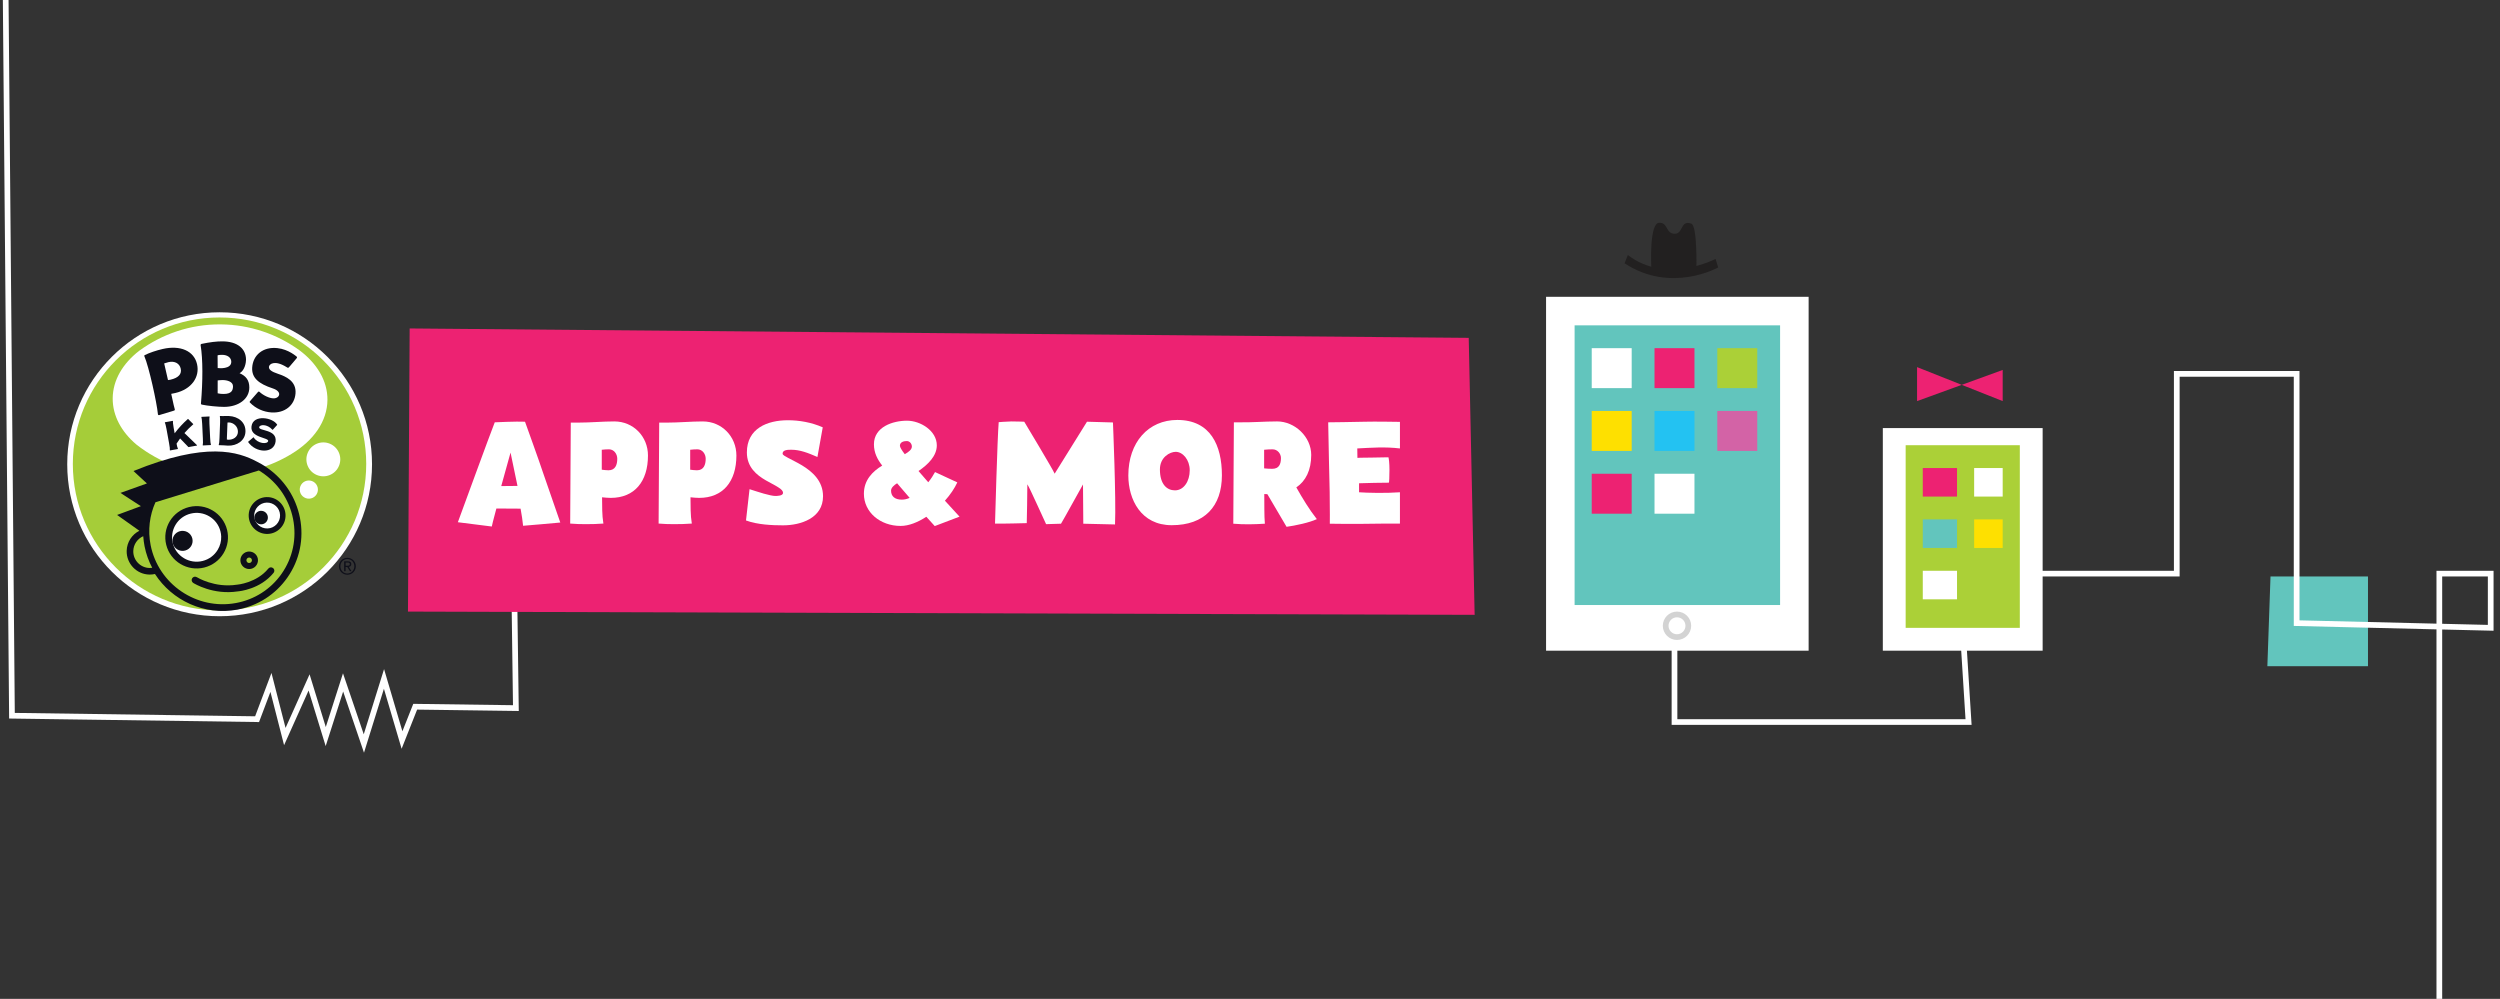 <?xml version="1.0" encoding="utf-8"?>
<!-- Generator: Adobe Illustrator 14.0.0, SVG Export Plug-In . SVG Version: 6.00 Build 43363)  -->
<!DOCTYPE svg PUBLIC "-//W3C//DTD SVG 1.1//EN" "http://www.w3.org/Graphics/SVG/1.1/DTD/svg11.dtd">
<svg version="1.1" id="Layer_1" xmlns="http://www.w3.org/2000/svg" xmlns:xlink="http://www.w3.org/1999/xlink" x="0px" y="0px"
	 width="438px" height="175px" viewBox="0 0 438 175" enable-background="new 0 0 438 175" xml:space="preserve">
<rect x="0" y="0" width="438" height="175" fill="#333333" stroke="none"/>
<g>
	<g>
		<polygon fill="#62C5BD" points="397.793,101 397.242,116.721 414.871,116.717 414.871,101 		"/>
		<polyline fill="none" stroke="#FFFFFF" stroke-miterlimit="10" points="1,0 2.095,125.393 45.041,126 47.47,119.559 49.9,129.046 
			54.152,119.559 57.069,129.046 60.106,119.559 63.75,130.261 67.275,118.951 70.432,129.653 72.742,123.818 90.382,124.059 
			89.975,93.942 		"/>
		<polyline fill="none" stroke="#FFFFFF" stroke-miterlimit="10" points="293.371,91 293.371,126.5 344.891,126.5 343.254,100.5 
			381.371,100.5 381.371,65.5 402.371,65.5 402.371,109.173 436.371,109.993 436.371,100.5 427.371,100.5 427.371,175 		"/>
		<polygon fill="#ED2272" points="257.32,59.193 71.771,57.544 71.476,107.15 258.357,107.719 		"/>
		<rect x="270.871" y="52" fill="#FFFFFF" width="46" height="62"/>
		<rect x="275.871" y="57" fill="#62C5BD" width="36" height="49"/>
		<circle fill="none" stroke="#D3D3D3" stroke-miterlimit="10" cx="293.809" cy="109.636" r="1.984"/>
		<rect x="329.871" y="75" fill="#FFFFFF" width="28" height="39"/>
		<rect x="333.871" y="78" fill="#ABD037" width="20" height="32"/>
		<g>
			<path fill="#222020" d="M284.625,46.129c8.139,5.372,16.402,0.73,16.402,0.73l-0.461-1.496c0,0-8.619,4.526-15.371-0.686
				L284.625,46.129z"/>
			<path fill="#222020" d="M297.207,47.176c0,0,0.201-7.636-0.9-8.004c-1.98-0.661-1.334,1.814-2.932,1.781
				s-1.104-2.052-2.742-1.916c-1.637,0.136-1.385,7.146-1.295,8.237C289.428,48.365,296.041,49.03,297.207,47.176"/>
		</g>
		<polygon fill="#ED2272" points="335.871,64.319 335.871,70.273 350.871,64.815 350.871,70.273 		"/>
		<g>
			<g>
				<path fill="#FFFFFF" d="M38.479,54.713c-14.747,0-26.701,11.92-26.701,26.626c0,14.704,11.954,26.624,26.701,26.624
					c14.744,0,26.7-11.92,26.7-26.624C65.179,66.633,53.223,54.713,38.479,54.713"/>
				<path fill="#A5CD39" d="M38.462,55.621c-14.194,0-25.7,11.49-25.7,25.664c0,14.173,11.505,25.662,25.7,25.662
					c14.191,0,25.7-11.489,25.7-25.662C64.162,67.111,52.654,55.621,38.462,55.621"/>
				<path fill="#FFFFFF" d="M19.745,69.796c0.021-3.19,1.759-6.098,4.617-8.318c4.034-2.962,8.98-4.688,14.314-4.645
					c5.138,0.043,9.888,1.717,13.797,4.54c3.059,2.297,4.917,5.347,4.896,8.682c-0.025,3.771-2.447,7.145-6.281,9.46l0.003,0.002
					c-3.689,2.257-8.006,3.537-12.612,3.5c-5.492-0.043-10.543-1.953-14.589-5.14C21.277,75.661,19.726,72.846,19.745,69.796"/>
				<path fill="#0E0F19" d="M41.977,65.385c0.947-0.52,1.125-1.919,1.126-2.358c-0.002-1.933-1.493-3.22-4.162-3.22
					c-0.999-0.002-2.108,0.126-3.658,0.448l0,0c-0.079,0.018-0.137,0.091-0.139,0.179c0.001,0.014,0.002,0.029,0.005,0.043
					c0.408,2.464,0.389,6.306,0.06,10.191c-0.005,0.015-0.008,0.027-0.008,0.042c0,0.09,0.067,0.163,0.151,0.176
					c0.958,0.21,2.852,0.399,3.905,0.399c2.528-0.002,4.426-1.388,4.424-3.387C43.683,66.643,43.12,65.881,41.977,65.385
					 M38.912,62.167c0.951,0,1.599,0.495,1.608,1.206c0.021,1.354-2.208,1.145-2.382,1.106l-0.018-2.213
					C38.107,62.268,38.238,62.167,38.912,62.167 M39.164,69.021c-0.37,0-0.706-0.032-1.031-0.114l0.004-2.259
					c0,0,0.545-0.064,0.851-0.063c0.826,0.001,1.85,0.289,1.834,1.112C40.81,68.378,40.586,69.021,39.164,69.021"/>
				<path fill="#0E0F19" d="M28.501,61.142c-1.115,0.255-2.325,0.666-3.109,1.056c-0.001,0-0.001,0.001-0.003,0.001
					c-0.175,0.066-0.093,0.221-0.091,0.223c0.79,1.837,2.167,8.053,2.368,10.13v0.001c-0.002,0.016,0.001,0.028,0.004,0.046
					c0.021,0.094,0.117,0.155,0.21,0.132c0.002,0,2.61-0.792,2.611-0.792c0.099-0.021,0.157-0.115,0.137-0.211
					c-0.003-0.005-0.005-0.009-0.006-0.012c-0.013-0.053-0.029-0.119-0.054-0.228l-0.14-0.537l-0.428-1.949
					c0,0,0.67-0.138,0.716-0.147c2.827-0.649,4.323-2.793,3.807-5.049C33.994,61.485,31.612,60.426,28.501,61.142 M29.87,66.522
					c-0.208,0.049-0.439,0.068-0.437,0.067l-0.668-2.916c0,0,0.527-0.173,0.75-0.225c1.115-0.254,1.943,0.238,2.146,1.129
					C31.874,65.497,31.299,66.195,29.87,66.522"/>
				<path fill="#0E0F19" d="M50.209,64.318c0.029,0.034,0.189,0.115,0.238,0.119c0.081,0.006,0.115-0.037,0.115-0.037s0,0,0.001,0
					c0.166-0.134-0.016,0.022,1.423-1.654c0.028-0.025,0.046-0.062,0.054-0.104c0.018-0.081-0.055-0.162-0.061-0.158
					c-0.009,0.01-1.377-1.281-3.392-1.496c-2.505-0.27-4.266,1.222-4.404,3.402c-0.111,1.821,1.145,2.852,3.613,3.661
					c1.763,0.578,1.166,1.791,0.079,1.742c-0.695-0.03-1.754-0.514-2.414-1.141c0,0-0.026-0.035-0.096-0.046
					c-0.063-0.012-0.123,0.014-0.159,0.06l-1.412,1.624c0,0.002-0.04,0.061-0.049,0.099c-0.016,0.098,0.059,0.155,0.059,0.155
					c1.004,1.043,2.389,1.631,3.756,1.717c2.348,0.145,4.045-1.244,4.213-3.313c0.181-2.198-1.716-3.004-3.055-3.449
					c-1.153-0.384-1.644-0.74-1.597-1.24C47.176,63.759,48.137,63.032,50.209,64.318"/>
				<path fill="#FFFFFF" d="M55.504,83.22c1.513,0.632,3.251-0.082,3.883-1.596c0.634-1.512-0.081-3.251-1.592-3.883
					c-1.512-0.633-3.253,0.081-3.884,1.593C53.278,80.848,53.991,82.588,55.504,83.22"/>
				<path fill="#FFFFFF" d="M49.501,90.229c-0.052-1.492-1.301-2.66-2.792-2.608c-1.492,0.05-2.66,1.3-2.609,2.791
					c0.052,1.491,1.302,2.659,2.792,2.609C48.384,92.969,49.552,91.718,49.501,90.229"/>
				<path fill="#FFFFFF" d="M35.634,98.858c2.625-0.651,4.224-3.293,3.569-5.904c-0.651-2.609-3.311-4.196-5.935-3.545
					c-2.624,0.65-4.221,3.292-3.568,5.904C30.352,97.921,33.009,99.51,35.634,98.858"/>
				<path fill="#0E0F19" d="M44.545,99.414c0.694-0.487,0.86-1.448,0.371-2.139c-0.49-0.689-1.457-0.855-2.149-0.368
					c-0.695,0.488-0.86,1.447-0.37,2.139c0.239,0.333,0.593,0.558,1,0.627C43.801,99.741,44.209,99.65,44.545,99.414 M43.261,98.438
					c-0.154-0.218-0.101-0.519,0.116-0.671c0.218-0.153,0.522-0.103,0.675,0.115c0.152,0.217,0.1,0.519-0.115,0.671
					c-0.108,0.072-0.235,0.101-0.363,0.08C43.447,98.611,43.335,98.543,43.261,98.438"/>
				<path fill="#0E0F19" d="M47.012,99.614c-2.061,2.528-5.421,2.815-5.453,2.818l-0.024,0.001l-0.026,0.004
					c-3.91,0.607-6.994-1.293-7.024-1.314c-0.275-0.172-0.641-0.088-0.815,0.187c-0.176,0.277-0.093,0.644,0.182,0.818
					c0.139,0.087,3.459,2.148,7.811,1.484c0.273-0.021,3.92-0.366,6.267-3.249c0.088-0.107,0.131-0.233,0.135-0.361
					c0.002-0.176-0.074-0.353-0.221-0.471C47.591,99.322,47.217,99.362,47.012,99.614"/>
				<path fill="#0E0F19" d="M33.126,88.834c-1.426,0.352-2.63,1.24-3.386,2.494c-0.749,1.249-0.968,2.715-0.616,4.126
					c0.732,2.924,3.714,4.707,6.652,3.979c1.426-0.354,2.63-1.24,3.386-2.498c0.751-1.247,0.97-2.714,0.616-4.125
					C39.046,89.889,36.063,88.104,33.126,88.834 M30.273,95.167c-0.275-1.103-0.104-2.249,0.484-3.228
					c0.591-0.984,1.537-1.682,2.656-1.956c2.302-0.574,4.643,0.826,5.213,3.115c0.075,0.297,0.119,0.597,0.129,0.896
					c0.026,0.813-0.182,1.619-0.61,2.33c-0.593,0.987-1.535,1.684-2.656,1.959C33.188,98.854,30.846,97.458,30.273,95.167"/>
				<path fill="#0E0F19" d="M31.752,96.502c0.968,0.125,1.852-0.555,1.979-1.516c0.125-0.962-0.554-1.843-1.522-1.967
					c-0.966-0.126-1.854,0.553-1.979,1.513C30.104,95.496,30.784,96.377,31.752,96.502"/>
				<path fill="#0E0F19" d="M43.571,90.427c0.062,1.78,1.56,3.18,3.338,3.118c1.779-0.061,3.177-1.557,3.118-3.337
					c-0.062-1.777-1.558-3.178-3.337-3.117C44.909,87.15,43.51,88.65,43.571,90.427 M44.534,90.397
					c-0.042-1.247,0.942-2.302,2.188-2.343c1.251-0.042,2.302,0.94,2.345,2.189c0.043,1.248-0.941,2.3-2.189,2.342
					C45.628,92.63,44.577,91.646,44.534,90.397"/>
				<path fill="#0E0F19" d="M45.598,91.853c0.648,0.084,1.243-0.374,1.325-1.021c0.086-0.65-0.37-1.244-1.023-1.329
					c-0.647-0.086-1.241,0.373-1.327,1.021C44.491,91.173,44.949,91.768,45.598,91.853"/>
				<path fill="#0E0F19" d="M52.546,90.697c-0.706-3.556-2.728-6.639-5.71-8.728h0.001c-0.004-0.003-0.009-0.006-0.013-0.009
					c-0.116-0.081-0.229-0.164-0.348-0.242c-0.446-0.291-0.905-0.555-1.374-0.79c-3.394-1.82-8.959-3.595-21.715,1.595L25.74,84.7
					l-4.638,1.657l3.579,2.322l-4.167,1.539l3.905,2.77c-1.292,0.658-2.191,1.98-2.226,3.53c-0.046,2.243,1.741,4.104,3.98,4.149
					c0.336,0.008,0.661-0.031,0.977-0.102c3.005,4.655,8.65,7.311,14.417,6.247c3.583-0.663,6.698-2.653,8.774-5.61
					C52.497,98.128,53.28,94.396,52.546,90.697 M26.199,99.511c-1.604-0.032-2.882-1.365-2.848-2.97
					c0.025-1.166,0.741-2.158,1.746-2.599c0.038,0.589,0.115,1.181,0.232,1.775c0.266,1.346,0.726,2.605,1.341,3.763
					C26.515,99.502,26.359,99.514,26.199,99.511 M49.329,100.537c-1.892,2.696-4.729,4.512-7.991,5.113
					c-6.881,1.269-13.583-3.275-14.946-10.13c-0.522-2.64-0.177-5.243,0.839-7.52l18.122-5.575c0.146,0.088,0.291,0.179,0.435,0.271
					c2.911,1.911,4.884,4.831,5.556,8.221C52.019,94.309,51.301,97.727,49.329,100.537"/>
				<path fill="#FFFFFF" d="M52.75,84.941c-0.458,0.753-0.224,1.735,0.524,2.189c0.75,0.465,1.729,0.229,2.191-0.521
					c0.459-0.751,0.225-1.732-0.525-2.192C54.191,83.958,53.208,84.192,52.75,84.941"/>
				<path fill="#0E0F19" d="M36.952,77.926l0.003,0.001l-0.083-0.431l-0.059-0.798l-0.001-0.03l-0.12-2.444l-0.001-0.034
					l-0.012-0.786l0.038-0.396l-0.001-0.006c0-0.021-0.016-0.038-0.036-0.037c0,0-0.35,0.017-0.683,0.034
					c-0.336,0.015-0.683,0.033-0.683,0.033c-0.018,0-0.033,0.018-0.034,0.039h0l0.001,0.007l0.074,0.39l0.065,0.783l0.003,0.036
					l0.116,2.444l0.002,0.029l0.021,0.801l-0.045,0.438c0,0.003,0,0.005,0,0.007c0,0.023,0.019,0.04,0.04,0.039l0.066-0.005
					l1.229-0.06l0.069-0.003c0.021,0,0.034-0.019,0.034-0.042C36.958,77.932,36.952,77.93,36.952,77.926"/>
				<path fill="#0E0F19" d="M43.005,75.638c-0.06,1.595-1.549,2.494-3.062,2.438c-0.355-0.016-0.423-0.024-0.751-0.051
					c-0.327-0.025-0.764-0.028-0.764-0.028l-0.07-0.002c-0.021-0.002-0.036-0.021-0.035-0.043c0-0.004,0-0.006,0.001-0.01h-0.001
					l0.086-0.44l0.05-0.814l-0.001-0.031l0.095-2.49l0.004-0.038l0.002-0.801l-0.045-0.403l0.001-0.007
					c0-0.021,0.02-0.039,0.039-0.038c0,0,0.317,0.015,0.437,0.016c0.171,0,0.739-0.026,1.117-0.009
					C41.757,72.96,43.067,74.005,43.005,75.638 M40.125,74.012c-0.118-0.005-0.172,0.002-0.267,0.018l-0.009,0.146l0,0.039
					l-0.097,2.492v0.03l-0.004,0.268c0.089,0.017,0.167,0.031,0.253,0.035c0.79,0.029,1.645-0.429,1.683-1.357
					C41.72,74.711,40.9,74.041,40.125,74.012"/>
				<path fill="#0E0F19" d="M34.512,77.991l-2.198-2.118c0.475-0.545,0.988-1.057,1.533-1.525v-0.002
					c0.01-0.009,0.017-0.024,0.014-0.037c-0.002-0.011-0.009-0.02-0.017-0.026l-0.877-0.874c-0.012-0.008-0.02-0.013-0.032-0.012
					c-0.004,0.004-0.012,0.006-0.016,0.008c0,0,0-0.001-0.002,0c-0.84,0.74-1.642,1.604-2.319,2.511l-0.168-0.935l-0.006-0.035
					l-0.114-0.776l-0.011-0.397l-0.002-0.009c-0.006-0.019-0.024-0.034-0.043-0.031c0,0-0.342,0.062-0.67,0.123
					c-0.333,0.06-0.675,0.12-0.675,0.12c-0.019,0.004-0.032,0.024-0.028,0.045v0.008l0.126,0.376l0.167,0.769l0.005,0.034
					l0.436,2.407l0.006,0.029l0.122,0.791l0.013,0.44h0.002c0,0.003-0.002,0.004-0.002,0.006c0.005,0.024,0.024,0.039,0.043,0.034
					l0,0.001l0.068-0.012l1.209-0.219l0.067-0.013c0.023-0.005,0.034-0.024,0.03-0.045c0-0.005-0.002-0.007-0.002-0.009h0.002
					l-0.142-0.416l-0.095-0.466l0.009-0.031c0.193-0.304,0.398-0.599,0.61-0.889l1.445,1.5v-0.002
					c0.006,0.011,0.02,0.018,0.031,0.016c0.002,0,0.002-0.001,0.005-0.002v0.001l1.459-0.264v-0.002c0.003,0,0.003,0,0.003,0
					c0.021-0.003,0.034-0.024,0.031-0.046C34.525,78.006,34.518,77.998,34.512,77.991"/>
				<path fill="#0E0F19" d="M48.28,77.375c0.299-2.197-2.972-1.82-2.871-2.53c0.062-0.471,1.378-0.613,2.325,0.452
					c0,0.001,0,0.001,0.001,0.002c0.007,0.004,0.013,0.01,0.021,0.011c0.015,0,0.025-0.006,0.035-0.015v-0.002
					c0.138-0.145,0.654-0.717,0.764-0.842c0.001,0,0.002-0.002,0-0.004c0.006-0.005,0.007-0.011,0.008-0.02
					c0.002-0.009,0.002-0.02-0.002-0.027h0.001c0,0-0.001,0-0.004-0.001c-0.001-0.001,0-0.003-0.001-0.003
					c-0.756-1.269-4.202-1.837-4.491,0.283c-0.286,2.053,3.079,1.949,2.918,2.6c-0.149,0.598-1.853,0.461-2.537-0.646
					c-0.008-0.01-0.02-0.016-0.027-0.018c-0.012,0-0.022,0.001-0.033,0.009c-0.155,0.125-0.759,0.638-0.9,0.766
					c-0.004,0.003-0.003,0.003-0.007,0.008c-0.004,0.006-0.008,0.012-0.01,0.021c0.001,0.014,0.002,0.021,0.007,0.031
					c0,0-0.001,0.001,0,0C44.814,79.398,47.985,79.518,48.28,77.375"/>
				<g>
					<path fill="#0E0F19" d="M60.858,97.728c0.806,0,1.484,0.639,1.484,1.484c0,0.847-0.678,1.484-1.484,1.484
						c-0.81,0-1.485-0.638-1.485-1.484C59.373,98.366,60.048,97.728,60.858,97.728z M60.858,100.481c0.678,0,1.222-0.551,1.222-1.27
						c0-0.718-0.543-1.27-1.222-1.27c-0.683,0-1.221,0.552-1.221,1.27C59.637,99.931,60.176,100.481,60.858,100.481z M60.292,98.342
						h0.654c0.411,0,0.607,0.164,0.607,0.495c0,0.315-0.2,0.448-0.459,0.476l0.499,0.766H61.31l-0.471-0.746h-0.283v0.746h-0.264
						V98.342z M60.556,99.116h0.271c0.235,0,0.463-0.012,0.463-0.291c0-0.239-0.208-0.268-0.388-0.268h-0.346V99.116z"/>
				</g>
			</g>
		</g>
		<g>
			<path fill="#FFFFFF" d="M91.645,92.116c-0.052-0.672-0.259-2.043-0.439-3l-4.241-0.025c-0.232,0.956-0.569,2.043-0.802,3.154
				l-5.948-0.75c0,0,2.457-6.697,3.129-8.533c0.983-2.767,3.336-8.973,3.336-8.973s3.853-0.182,5.301-0.104
				c0,0,2.586,7.163,3.155,8.922c0.595,1.759,3.026,8.74,3.026,8.74S91.645,92.143,91.645,92.116z M90.663,85.134l-1.216-5.844
				l-1.629,5.87L90.663,85.134z"/>
			<path fill="#FFFFFF" d="M107.008,87.229c-0.439,0-1.086-0.053-1.526-0.104c0.026,1.578-0.026,3.077,0.233,4.604
				c-1.034,0.078-2.043,0.104-3.103,0.104c-0.905,0-1.81-0.025-2.715-0.104L100,74.04h1.371c2.042,0,4.267-0.207,6.258-0.207
				c3.336,0,5.896,2.638,5.896,5.974C113.524,84.358,111.171,87.229,107.008,87.229z M106.698,78.721
				c-0.362,0-0.905,0.026-1.268,0.077v3.491c0.336,0.052,0.879,0.104,1.189,0.104c1.19,0,1.526-0.982,1.526-2.017
				C108.146,79.523,107.551,78.721,106.698,78.721z"/>
			<path fill="#FFFFFF" d="M122.5,87.229c-0.439,0-1.086-0.053-1.525-0.104c0.026,1.578-0.026,3.077,0.232,4.604
				c-1.034,0.078-2.042,0.104-3.103,0.104c-0.905,0-1.81-0.025-2.715-0.104l0.104-17.688h1.371c2.043,0,4.267-0.207,6.258-0.207
				c3.335,0,5.896,2.638,5.896,5.974C129.016,84.358,126.663,87.229,122.5,87.229z M122.189,78.721
				c-0.362,0-0.905,0.026-1.268,0.077v3.491c0.336,0.052,0.879,0.104,1.19,0.104c1.189,0,1.526-0.982,1.526-2.017
				C123.638,79.523,123.042,78.721,122.189,78.721z"/>
			<path fill="#FFFFFF" d="M137.19,92.038c-1.862,0-4.474-0.103-6.491-0.853l0.621-5.482c0.828,0.259,1.655,0.543,2.482,0.776
				c0.828,0.231,1.603,0.413,2.017,0.413c0.388,0,1.371-0.025,1.371-0.543c0-0.311-0.259-0.62-0.854-0.982
				c-0.595-0.388-1.371-0.75-2.172-1.216c-1.604-0.931-3.31-2.302-3.31-4.888c0-4.215,3.594-5.637,7.189-5.637
				c1.965,0,4.111,0.362,6.103,1.241l-0.931,5.198c-1.707-0.75-3.103-1.269-4.551-1.269c-0.517,0-1.552-0.024-1.552,0.673
				c0,0.259,0.414,0.439,0.957,0.75c0.673,0.362,1.552,0.775,2.457,1.319c1.784,1.086,3.672,2.715,3.672,5.404
				C144.198,90.797,140.268,92.038,137.19,92.038z"/>
			<path fill="#FFFFFF" d="M163.768,92.168l-1.474-1.629c-1.474,0.956-3.052,1.604-4.5,1.604c-3.595,0-6.439-2.405-6.439-5.638
				c0-2.38,1.474-3.879,3.206-4.939c-0.827-1.061-1.448-2.224-1.448-3.724c0-3.052,3.31-4.138,5.792-4.138
				c2.353,0,5.224,1.759,5.224,4.319c0,1.836-1.5,3.336-3.207,4.499c0.543,0.646,1.112,1.293,1.707,1.966
				c0.492-0.596,0.879-1.216,1.189-1.785l3.905,1.811c-0.466,1.009-1.216,2.146-2.173,3.207c1.19,1.318,2.173,2.353,2.561,2.793
				L163.768,92.168z M159.371,87.229c-0.75-0.854-1.474-1.707-2.198-2.561c-0.517,0.311-1.06,0.775-1.06,1.293
				c0,0.956,0.621,1.577,1.888,1.577C158.44,87.539,158.906,87.436,159.371,87.229z M158.518,79.574
				c0.724-0.414,1.241-0.827,1.241-1.344c0-0.492-0.388-0.957-0.879-0.957c-0.517,0-1.215,0.154-1.215,0.827
				C157.665,78.333,157.975,78.876,158.518,79.574z"/>
			<path fill="#FFFFFF" d="M189.793,91.754c0,0-0.052-5.974-0.052-6.879c-0.181,0.285-3.465,6.284-3.853,6.879l-2.612,0.078
				c-0.233-0.439-2.871-6.388-3.284-6.982c0.026,0.725-0.104,6.802-0.104,6.802s-4.603,0.129-5.56,0.077
				c0,0,0.414-15.128,0.646-17.766c0,0,1.138-0.104,2.25-0.13c0.931,0,2.224,0.052,2.224,0.052s5.12,8.508,5.327,9.104l5.663-9.104
				l4.551,0.129c0,0,0.569,13.396,0.362,17.87C195.353,91.884,190.827,91.78,189.793,91.754z"/>
			<path fill="#FFFFFF" d="M205.286,92.014c-5.378,0-7.603-4.5-7.603-8.716c0-5.817,3.517-9.723,8.585-9.723
				c5.819,0,7.81,4.474,7.81,9.697C214.078,88.703,211.027,92.014,205.286,92.014z M205.984,79.16c-1.009,0-2.767,0.932-2.767,3.078
				c0,2.663,1.267,3.672,2.637,3.672c1.552,0,2.586-1.604,2.586-3.518C208.441,80.557,207.225,79.16,205.984,79.16z"/>
			<path fill="#FFFFFF" d="M225.406,92.297l-3.361-5.715c-0.182,0-0.361,0-0.543-0.025c0.025,1.681-0.026,3.802,0.104,5.197
				c-1.035,0.053-1.758,0.104-2.819,0.104c-0.905,0-1.81-0.025-2.715-0.104l0.103-17.765h0.776c2.224,0.051,4.602-0.156,6.801-0.156
				c3.102,0,5.973,2.69,5.973,5.871c0,2.663-0.957,4.577-2.611,5.688c1.086,1.914,2.25,3.854,3.594,5.56
				C229.389,91.573,226.906,92.09,225.406,92.297z M222.949,78.721c-0.361,0-1.111,0.026-1.473,0.077v3.259
				c0.336,0.052,1.059,0.078,1.422,0.078c1.189,0,1.525-0.828,1.525-1.888C224.424,79.497,223.828,78.721,222.949,78.721z"/>
			<path fill="#FFFFFF" d="M245.27,91.729c0,0-5.225,0-6.854,0.052c-1.604,0.026-5.432-0.026-5.432-0.026s0.027-2.404-0.025-5.586
				c-0.051-3.231-0.207-7.835-0.258-12.179c0,0,4.836-0.052,6.465-0.104c1.473-0.052,6.104,0.026,6.104,0.026v4.655
				c-2.639-0.312-4.967-0.13-7.475,0l0.025,1.654c0.439-0.052,2.096-0.025,2.51-0.052c0.646-0.025,2.922-0.052,2.922-0.052
				c0.078,0.207,0.18,1.061,0.18,2.172c0,1.216-0.051,2.276-0.102,2.276c-0.75,0-4.293,0.052-5.225,0.104v1.577
				c1.5,0.104,4.654,0.181,7.164,0V91.729z"/>
		</g>
	</g>
	<g>
		<rect x="278.871" y="61" fill="#FFFFFF" width="7" height="7"/>
		<rect x="289.871" y="61" fill="#ED2272" width="7" height="7"/>
		<rect x="300.871" y="61" fill="#ABD037" width="7" height="7"/>
		<rect x="278.871" y="72" fill="#FEE000" width="7" height="7"/>
		<rect x="289.871" y="72" fill="#23C2F2" width="7" height="7"/>
		<rect x="300.871" y="72" fill="#D363A6" width="7" height="7"/>
		<rect x="278.871" y="83" fill="#ED2272" width="7" height="7"/>
		<rect x="289.871" y="83" fill="#FFFFFF" width="7" height="7"/>
	</g>
	<g>
		<rect x="336.871" y="82" fill="#ED2272" width="6" height="5"/>
		<rect x="345.871" y="82" fill="#FFFFFF" width="5" height="5"/>
		<rect x="336.871" y="91" fill="#62C5BD" width="6" height="5"/>
		<rect x="345.871" y="91" fill="#FEE000" width="5" height="5"/>
		<rect x="336.871" y="100" fill="#FFFFFF" width="6" height="5"/>
	</g>
</g>
</svg>
